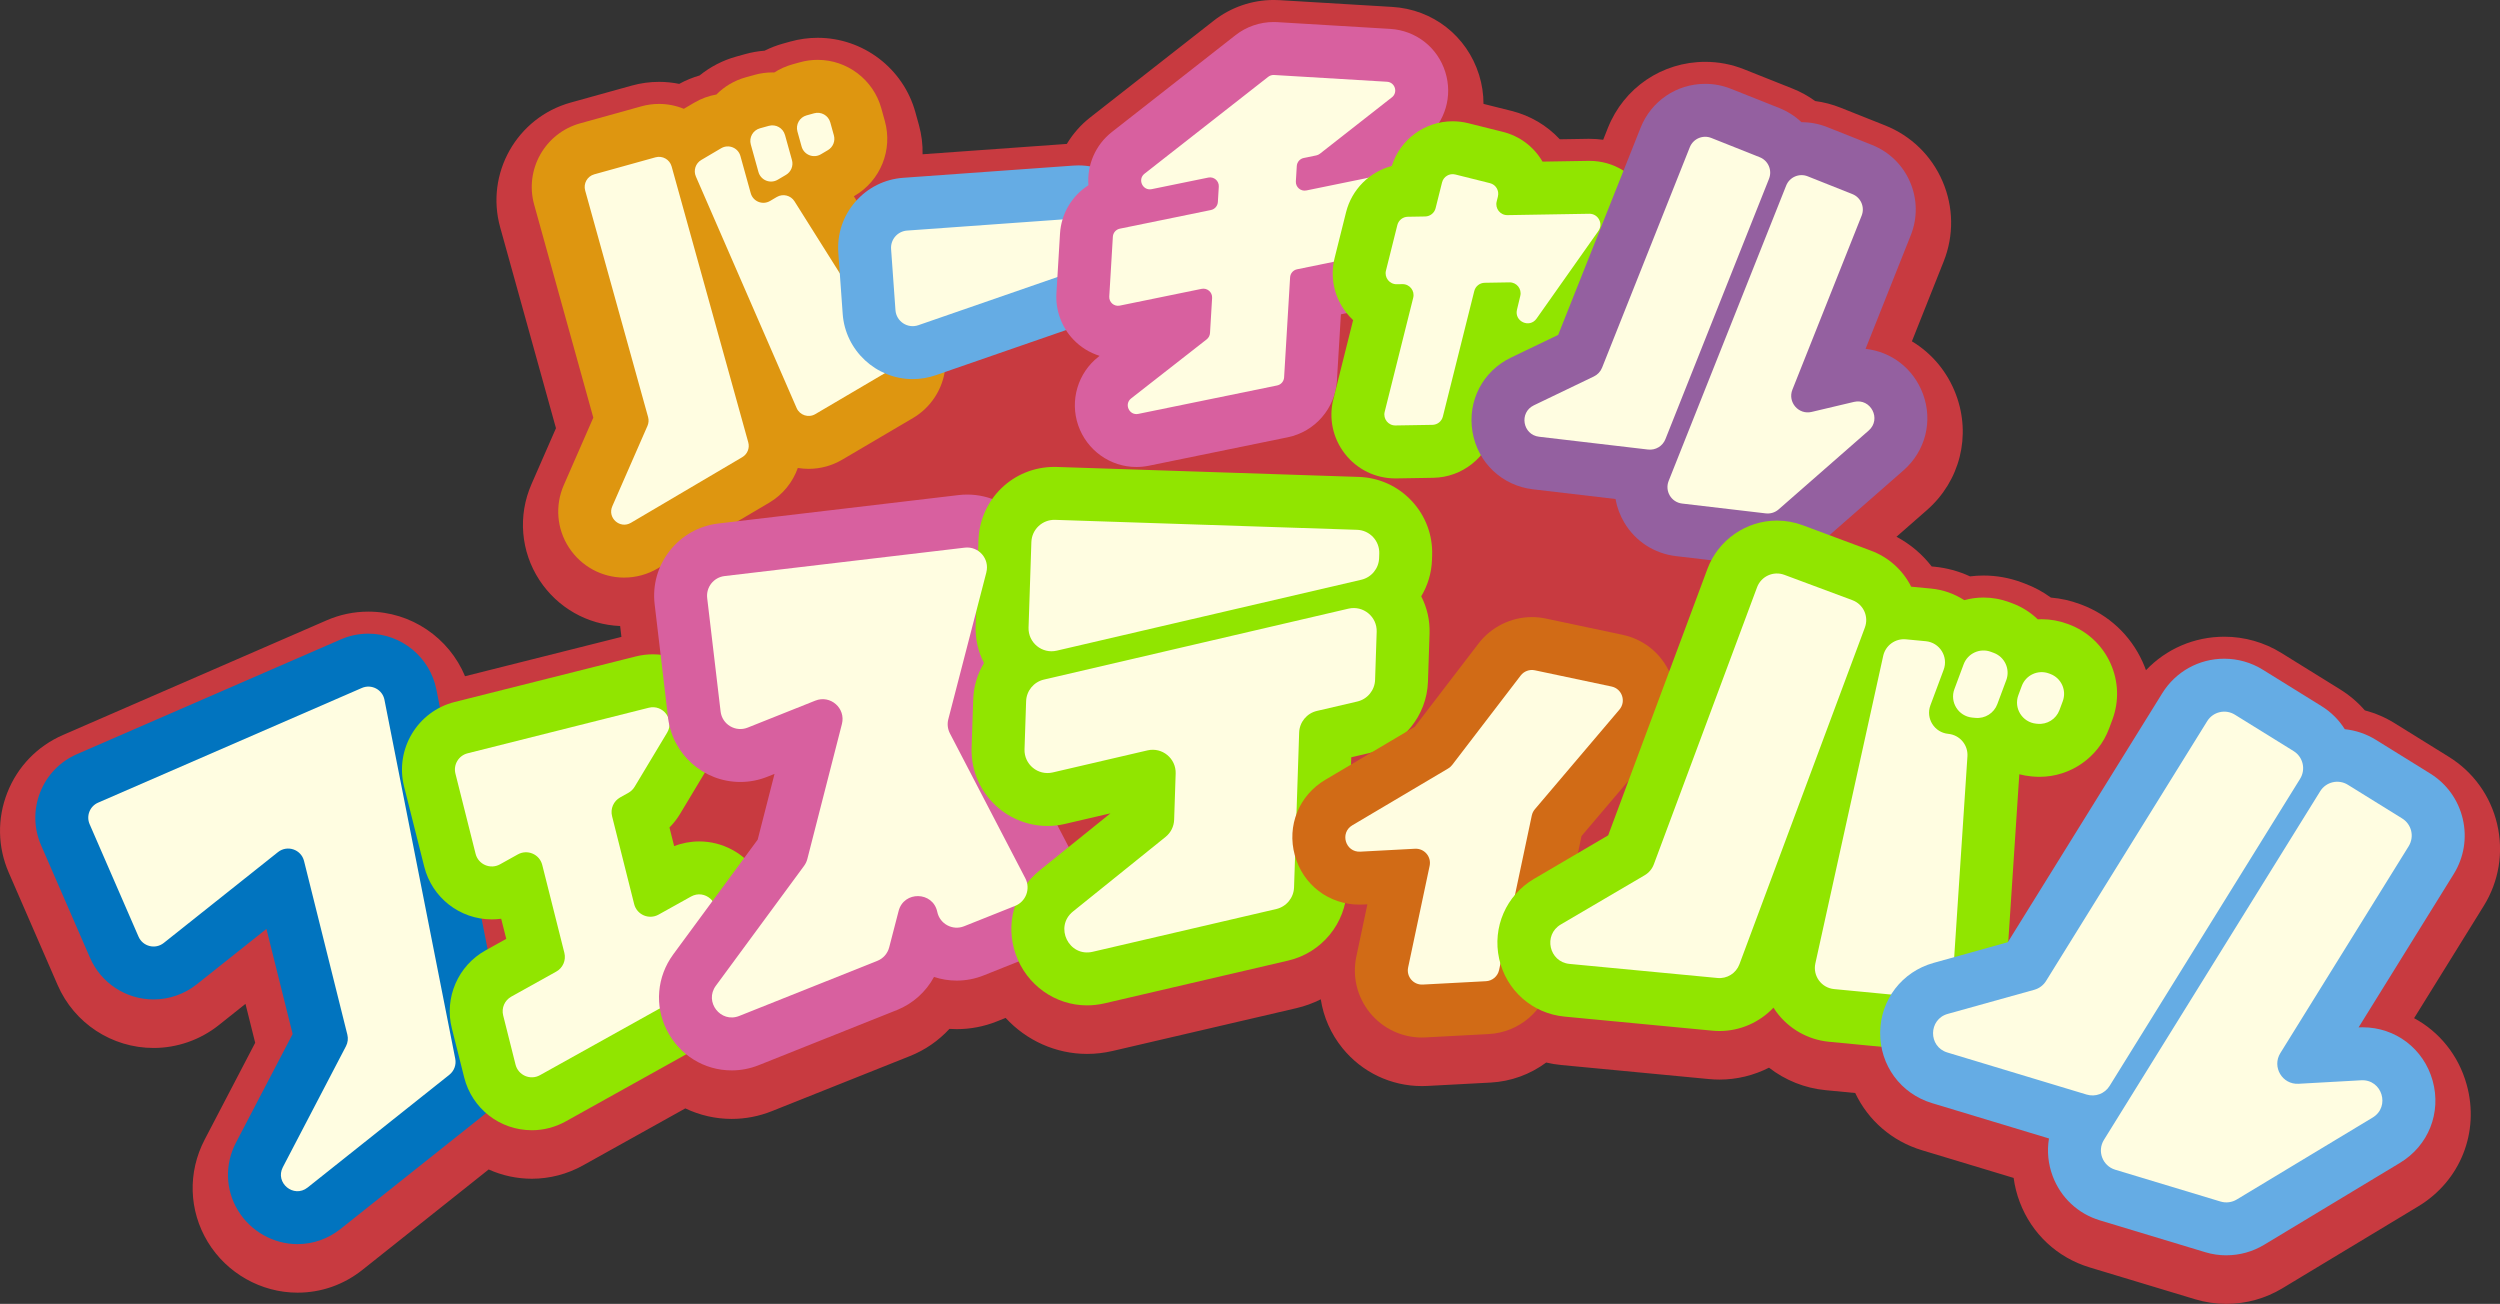 <?xml version="1.0" encoding="UTF-8"?>
<svg id="Layer_2" data-name="Layer 2" xmlns="http://www.w3.org/2000/svg" viewBox="0 0 1679.52 875.95">
  <rect x="0" y="0" width="1679.52" height="875.95" fill="#333333" stroke="none"/>
  <defs>
    <style>
      .cls-1 {
        fill: #65ace4;
      }

      .cls-2 {
        fill: #d16b16;
      }

      .cls-3 {
        fill: #9460a0;
      }

      .cls-4 {
        fill: #c83a40;
      }

      .cls-5 {
        fill: #0174bf;
      }

      .cls-6 {
        fill: #fffde1;
      }

      .cls-7 {
        fill: #de9610;
      }

      .cls-8 {
        fill: #91e500;
      }

      .cls-9 {
        fill: #d8609f;
      }
    </style>
  </defs>
  <g id="_レイヤー_1" data-name="レイヤー 1">
    <g>
      <path class="cls-4" d="M1495.7,875.95c-7.13,0-14.21-1.05-21.04-3.11l-70.77-21.38c-21.83-6.59-38.97-22.61-47.02-43.94-1.98-5.25-3.35-10.68-4.08-16.18l-61.67-18.63c-20.08-6.06-36.13-20.13-44.76-38.42l-19.86-1.9c-14-1.34-27.17-6.66-38.07-15.12-10.23,5.19-21.61,8-33.2,8-2.3,0-4.65-.11-6.96-.33l-99.45-9.46c-3.41-.32-6.77-.88-10.07-1.66-10.76,7.98-23.71,12.73-37.31,13.46l-42.46,2.26c-1.19.06-2.44.1-3.68.1-20.83,0-40.3-9.29-53.42-25.48-7.8-9.62-12.74-20.93-14.57-32.81-5.17,2.6-10.69,4.62-16.45,5.96l-123.35,28.73c-5.67,1.32-11.46,1.99-17.23,1.99-20.99,0-40.78-9.06-54.69-24.19l-5.95,2.38c-8.61,3.43-17.65,5.17-26.89,5.17-1.64,0-3.28-.06-4.91-.17-7.32,7.94-16.36,14.21-26.48,18.24l-92.78,37.01c-8.69,3.47-17.79,5.23-27.04,5.23-10.81,0-21.47-2.45-31.13-7.07l-68.83,38.34c-10.48,5.83-22.33,8.92-34.29,8.92-10.08,0-19.95-2.16-29-6.23l-84.74,67.4c-12.63,10.05-27.74,15.36-43.69,15.36-24.44,0-47.52-13.05-60.26-34.05-12.79-21.09-13.57-46.81-2.09-68.8l33.93-65.02-6.52-26.13-18.01,14.33c-12.38,9.85-27.91,15.28-43.72,15.28-28,0-53.3-16.58-64.46-42.25l-32.85-75.55c-7.48-17.21-7.82-36.31-.94-53.77,6.88-17.46,20.15-31.2,37.36-38.69l177.18-77.04c8.9-3.87,18.33-5.83,28.01-5.83,28.76,0,54.22,17.61,64.93,43.4l105.07-26.43-.86-7.3c-21.96-.89-42.08-12.28-54.23-30.85-12.58-19.24-14.58-43.34-5.33-64.47l16.44-37.58-37.49-134.98c-10.04-36.15,11.2-73.74,47.36-83.78l41.14-11.43c5.93-1.65,12.06-2.48,18.22-2.48,4.58,0,9.11.46,13.56,1.36,4.37-2.39,8.95-4.28,13.71-5.66,7.22-5.85,15.62-10.19,24.67-12.7l6.01-1.67c4.25-1.18,8.61-1.95,13-2.28,3.93-1.97,8.05-3.56,12.31-4.75l5.13-1.42c5.93-1.65,12.06-2.48,18.22-2.48,30.45,0,57.42,20.5,65.57,49.84l2.42,8.72c1.81,6.53,2.61,13.15,2.46,19.68l96.91-6.95c4.08-6.8,9.39-12.86,15.69-17.79l83.06-65.05c11.4-8.93,25.67-13.86,40.17-13.86,1.28,0,2.58.04,3.87.11l75.86,4.55c27.27,1.64,50.15,19.54,58.29,45.62,2,6.4,2.98,12.98,2.98,19.52l18.78,4.7c12.63,3.16,23.81,9.78,32.49,19.09l18.83-.31c.42,0,.77,0,1.12,0,3.09,0,6.16.21,9.19.63l3.17-7.98c10.73-26.96,36.4-44.37,65.41-44.37,8.94,0,17.7,1.68,26.02,4.99l32.52,12.94c5.48,2.18,10.61,5,15.32,8.42,5.79.75,11.44,2.22,16.9,4.4l30.01,11.94c17.47,6.95,31.19,20.29,38.63,37.56,7.44,17.27,7.7,36.4.75,53.88l-21.33,53.62c13.32,8.01,23.85,20.44,29.6,35.75,10.4,27.68,2.73,58.16-19.55,77.67l-20.42,17.88c9.24,4.91,17.29,11.7,23.65,19.95l1.71.16c8.35.8,16.52,3.01,24.06,6.51,3.02-.38,6.05-.57,9.09-.57,8.78,0,17.41,1.56,25.65,4.62l1.91.71c6.36,2.37,12.27,5.54,17.66,9.48,6.66.56,13.2,2.02,19.51,4.37l.82.3c18.41,6.86,33.04,20.47,41.2,38.33.87,1.91,1.66,3.84,2.36,5.79,13.57-14.29,32.4-22.5,52.66-22.5,13.55,0,26.81,3.78,38.33,10.93l39.48,24.49c6.27,3.89,11.81,8.6,16.55,14.06,7,1.84,13.74,4.73,19.89,8.54l36.52,22.65c16.52,10.24,28.06,26.31,32.49,45.23,4.43,18.92,1.23,38.44-9.01,54.95l-46.78,75.42c16.9,9.1,29.82,24.86,35.32,44.64,8.86,31.84-4.21,64.71-32.53,81.78l-91.31,55.06c-11.34,6.84-24.33,10.45-37.57,10.45Z"/>
      <g>
        <path class="cls-7" d="M419.39,388.04c-15.01,0-28.9-7.54-37.16-20.18-8.19-12.52-9.48-28.22-3.46-41.99l19.82-45.3-39.74-143.1c-6.54-23.56,7.3-48.06,30.86-54.6l41.14-11.43c3.87-1.08,7.87-1.62,11.87-1.62,5.85,0,11.5,1.16,16.69,3.28l7-4.13c4.61-2.72,9.67-4.57,14.9-5.49,5.37-5.45,12.1-9.43,19.68-11.53l6.01-1.67c3.87-1.08,7.87-1.62,11.88-1.62.44,0,.88,0,1.32.02,3.65-2.35,7.72-4.2,12.12-5.43l5.13-1.42c3.87-1.08,7.87-1.62,11.87-1.62,19.85,0,37.42,13.36,42.73,32.48l2.42,8.72c5.36,19.31-2.95,39.9-20.21,50.07l-.63.37,54.81,87.11c6.35,10.09,8.37,22.52,5.56,34.1-2.82,11.58-10.33,21.7-20.6,27.74l-47.65,28.04c-6.82,4.01-14.59,6.13-22.48,6.13-2.47,0-4.9-.2-7.29-.6-3.4,9.57-10.06,17.94-19.25,23.36l-74.81,44.1c-6.87,4.05-14.66,6.19-22.54,6.19Z"/>
        <path class="cls-6" d="M451.2,111.81l51.49,185.38c1.07,3.84-.58,7.91-4.01,9.93l-74.81,44.1c-7.35,4.33-15.95-3.29-12.53-11.1l23.64-54.02c.81-1.85.96-3.93.42-5.88l-42.29-152.27c-1.3-4.68,1.44-9.53,6.12-10.83l41.14-11.43c4.68-1.3,9.53,1.44,10.83,6.12ZM517.3,135.03l4.54-2.68c4.1-2.42,9.38-1.14,11.91,2.89l64.6,102.66c2.64,4.2,1.29,9.75-2.98,12.27l-47.65,28.04c-4.55,2.68-10.42.77-12.53-4.07l-67.69-155.57c-1.77-4.07-.23-8.83,3.6-11.09l13.38-7.89c4.98-2.94,11.4-.35,12.94,5.23l6.93,24.98c1.55,5.57,7.96,8.16,12.94,5.23ZM527.36,90.66l4.69,16.88c1.07,3.84-.58,7.91-4.01,9.93l-5.57,3.28c-4.98,2.94-11.4.35-12.94-5.22l-5.14-18.49c-1.3-4.68,1.44-9.53,6.12-10.83l6.01-1.67c4.68-1.3,9.53,1.44,10.83,6.12ZM557.79,82.21l2.42,8.72c1.07,3.84-.58,7.91-4.01,9.93l-4.74,2.8c-4.98,2.94-11.4.35-12.94-5.22l-2.8-10.09c-1.3-4.68,1.44-9.53,6.12-10.83l5.12-1.42c4.68-1.3,9.53,1.44,10.83,6.12Z"/>
      </g>
      <g>
        <path class="cls-1" d="M613.15,254.68c-24.61,0-45.26-19.23-47.02-43.79l-2.94-41.04c-.9-12.56,3.14-24.73,11.39-34.25,8.25-9.52,19.71-15.26,32.27-16.16l114.31-8.2c1.12-.08,2.26-.12,3.39-.12,24.61,0,45.27,19.23,47.02,43.79l.75,10.41c1.52,21.25-11.47,40.96-31.6,47.93l-112.11,38.83c-4.99,1.73-10.19,2.6-15.44,2.6Z"/>
        <path class="cls-6" d="M736.1,157.44l.75,10.41c.38,5.24-2.81,10.07-7.78,11.79l-112.12,38.83c-7.21,2.5-14.82-2.52-15.37-10.13l-2.94-41.04c-.46-6.39,4.35-11.94,10.74-12.4l114.31-8.2c6.39-.46,11.94,4.35,12.4,10.74Z"/>
      </g>
      <g>
        <path class="cls-9" d="M763.44,313.73c-17.61,0-33.32-11.25-39.09-27.99-5.75-16.69-.26-35.23,13.67-46.11l.71-.55c-6.73-2.11-12.9-5.92-17.81-11.14-7.8-8.28-11.88-19.53-11.2-30.89l2.41-40.16c.81-13.51,8.14-25.45,19.08-32.45-1.04-13.58,4.7-27.1,15.78-35.78l83.06-65.05c7.25-5.68,16.33-8.81,25.55-8.81.82,0,1.65.02,2.47.07l75.83,4.54c17.35,1.04,31.9,12.43,37.08,29.02,5.04,16.14-.03,33.27-12.89,44.06,3.61,3.3,6.68,7.27,9,11.8,7.12,13.89,5.88,30.39-3.24,43.08l-33.45,46.52c-6.11,8.49-15.11,14.32-25.35,16.41l-4.22.86-2.67,44.49c-1.12,18.69-14.71,34.36-33.05,38.12l-93.26,19.1c-2.77.57-5.6.86-8.41.86Z"/>
        <path class="cls-6" d="M935.05,65.41l-48.33,37.87c-.72.56-1.56.95-2.45,1.13l-8.39,1.72c-2.61.53-4.53,2.75-4.69,5.41l-.62,10.29c-.23,3.86,3.26,6.89,7.05,6.12l51.4-10.52c5.25-1.07,9.08,4.85,5.96,9.2l-33.45,46.52c-.86,1.2-2.15,2.03-3.6,2.33l-26.54,5.43c-2.61.53-4.53,2.75-4.69,5.41l-4.03,67.22c-.16,2.66-2.08,4.88-4.69,5.41l-93.26,19.1c-6.09,1.25-9.7-6.57-4.8-10.4l50.73-39.66c1.33-1.04,2.15-2.6,2.25-4.28l1.41-23.54c.23-3.86-3.26-6.89-7.05-6.12l-54.99,11.26c-3.79.78-7.29-2.25-7.05-6.12l2.41-40.16c.16-2.66,2.08-4.88,4.69-5.41l61.17-12.52c2.61-.53,4.53-2.75,4.69-5.41l.62-10.28c.23-3.86-3.26-6.89-7.05-6.12l-38.02,7.78c-6.09,1.25-9.7-6.57-4.81-10.4l83.06-65.05c1.13-.89,2.55-1.33,3.98-1.24l75.83,4.54c5.41.32,7.54,7.16,3.28,10.5Z"/>
      </g>
      <g>
        <path class="cls-8" d="M937.37,321.4c-13.3,0-25.63-6.01-33.81-16.5-8.19-10.49-11.03-23.9-7.8-36.81l13.27-53.03c-1.65-1.54-3.19-3.22-4.6-5.03-8.19-10.49-11.03-23.9-7.8-36.81l7.66-30.63c3.86-15.41,15.85-27.16,30.72-31.08,5.58-17.8,22.06-30.03,40.92-30.03,3.51,0,7.01.43,10.42,1.28l23.28,5.82c11.12,2.78,20.49,9.72,26.38,19.55.09.15.18.3.26.45l30.83-.51c.24,0,.49,0,.72,0,16.08,0,30.67,8.87,38.08,23.16,7.4,14.28,6.24,31.32-3.03,44.47l-41.54,58.88c-8.04,11.4-21.1,18.2-34.93,18.2-4.47,0-8.9-.71-13.11-2.06l-9.46,37.79c-4.7,18.8-21.52,32.16-40.9,32.48l-24.83.41c-.24,0-.48,0-.72,0Z"/>
        <path class="cls-6" d="M1006.33,131.98l-.86,3.42c-1.17,4.69,2.42,9.21,7.25,9.13l54.96-.92c6.01-.1,9.59,6.67,6.12,11.58l-41.54,58.87c-4.66,6.61-15.03,1.93-13.15-5.94l2.24-9.37c1.12-4.67-2.47-9.13-7.27-9.05l-16.66.28c-3.32.06-6.2,2.34-7,5.56l-21.1,84.32c-.81,3.22-3.68,5.51-7,5.56l-24.84.41c-4.83.08-8.42-4.44-7.25-9.13l19.18-76.68c1.17-4.69-2.42-9.21-7.25-9.13l-3.82.06c-4.83.08-8.42-4.44-7.25-9.13l7.66-30.63c.81-3.22,3.68-5.51,7-5.56l11.7-.2c3.32-.06,6.2-2.34,7-5.56l4.33-17.3c.98-3.94,4.97-6.33,8.91-5.34l23.28,5.82c3.94.98,6.33,4.97,5.34,8.91Z"/>
      </g>
      <g>
        <path class="cls-3" d="M1187.56,380.52c-1.81,0-3.64-.11-5.44-.32l-56.21-6.6c-14.53-1.71-27.17-9.89-34.66-22.46-2.98-4.99-4.96-10.37-5.93-15.9l-55.49-6.52c-20.83-2.45-37.15-17.99-40.61-38.68-3.46-20.69,6.92-40.69,25.82-49.78l31.75-15.27,55.39-139.22c7.12-17.88,24.15-29.44,43.39-29.44,5.93,0,11.74,1.11,17.26,3.31l32.52,12.94c5.69,2.26,10.69,5.53,14.87,9.51h.08c5.93,0,11.74,1.11,17.26,3.31l30.01,11.94c11.59,4.61,20.69,13.46,25.62,24.92,4.93,11.46,5.11,24.15.5,35.74l-30.39,76.38c17.38,1.86,32.17,13.26,38.49,30.09,6.9,18.34,1.8,38.56-12.98,51.5l-60.51,52.98c-8.52,7.46-19.44,11.56-30.76,11.56Z"/>
        <path class="cls-6" d="M1188.45,120.1l-69.62,174.96c-1.86,4.69-6.64,7.53-11.65,6.95l-73.2-8.6c-11.08-1.3-13.58-16.27-3.53-21.11l40.33-19.39c2.52-1.21,4.49-3.33,5.52-5.92l58.92-148.07c2.28-5.72,8.75-8.51,14.47-6.23l32.52,12.94c5.72,2.27,8.51,8.75,6.23,14.47ZM1250.67,144.86l-46.52,116.91c-3.33,8.38,4.15,17.04,12.92,14.96l28.43-6.73c11.31-2.68,18.65,11.57,9.91,19.23l-60.51,52.98c-2.37,2.08-5.51,3.05-8.64,2.68l-56.2-6.6c-7.28-.85-11.76-8.38-9.05-15.19l78.95-198.42c2.28-5.72,8.75-8.51,14.47-6.23l30.01,11.94c5.72,2.28,8.51,8.75,6.23,14.47Z"/>
      </g>
      <g>
        <path class="cls-5" d="M199.85,835.82c-16.2,0-31.52-8.67-39.99-22.63-8.45-13.94-8.95-30.97-1.35-45.55l38.09-72.99-17.61-70.6-46.85,37.26c-8.21,6.53-18.49,10.12-28.96,10.12-18.56,0-35.33-10.99-42.72-28l-32.85-75.55c-4.96-11.4-5.18-24.06-.62-35.63s13.35-20.68,24.76-25.64l177.18-77.04c5.9-2.57,12.15-3.87,18.56-3.87,22.18,0,41.39,15.8,45.69,37.56l47.56,241.13c3.38,17.15-3.01,34.57-16.69,45.45l-95.26,75.77c-8.39,6.67-18.4,10.2-28.93,10.2Z"/>
        <path class="cls-6" d="M258.28,470.15l47.56,241.13c.8,4.04-.73,8.18-3.95,10.75l-95.25,75.77c-9.31,7.4-22.11-3.17-16.61-13.71l42.4-81.25c1.25-2.39,1.57-5.15.92-7.76l-29.1-116.66c-1.94-7.77-11.26-10.94-17.53-5.95l-76.71,61.01c-5.66,4.51-14.06,2.41-16.95-4.23l-32.85-75.55c-2.42-5.58.13-12.06,5.71-14.48l177.18-77.04c6.44-2.8,13.83,1.07,15.19,7.96Z"/>
      </g>
      <g>
        <path class="cls-8" d="M357.27,759.29c-21.5,0-40.17-14.56-45.41-35.4l-8.32-33.09c-5.16-20.51,4.14-42.02,22.61-52.31l13.95-7.77-3.4-13.5c-2.08.28-4.17.43-6.28.43-21.49,0-40.17-14.56-45.41-35.4l-13.54-53.84c-6.29-25.03,8.95-50.52,33.98-56.81l121.67-30.6c3.78-.95,7.66-1.43,11.52-1.43,16.77,0,32.35,9.12,40.66,23.81,8.28,14.63,8.03,32.68-.64,47.12l-21.86,36.39c-1.98,3.29-4.35,6.32-7.05,9.02l3.15,12.52c5.38-2.08,11.1-3.16,16.83-3.16,15.52,0,30.02,7.73,38.79,20.67,8.68,12.81,10.43,29.09,4.66,43.54l-19.35,48.5c-3.97,9.96-11.33,18.33-20.71,23.55l-93.09,51.85c-6.96,3.87-14.83,5.92-22.76,5.92Z"/>
        <path class="cls-6" d="M448.19,492.19l-21.86,36.39c-1.01,1.69-2.45,3.08-4.17,4.04l-5.54,3.09c-4.45,2.48-6.68,7.64-5.44,12.58l14.85,59.07c1.8,7.18,9.93,10.69,16.39,7.09l21.82-12.15c9.25-5.15,19.85,4.17,15.93,14l-19.35,48.5c-.96,2.4-2.72,4.4-4.98,5.66l-93.1,51.86c-6.46,3.6-14.58.09-16.39-7.09l-8.32-33.09c-1.24-4.94.99-10.1,5.44-12.58l30.24-16.84c4.45-2.48,6.68-7.64,5.44-12.58l-14.86-59.06c-1.8-7.18-9.92-10.69-16.39-7.09l-12,6.68c-6.46,3.6-14.58.09-16.39-7.09l-13.54-53.84c-1.52-6.03,2.14-12.14,8.17-13.66l121.67-30.6c9.73-2.45,17.56,8.1,12.39,16.71Z"/>
      </g>
      <g>
        <g>
          <path class="cls-9" d="M491.52,719.1c-18.44,0-35.13-10.34-43.54-26.98-8.34-16.48-6.68-36,4.31-50.95l56.73-77.1,11.31-44.16-4.85,1.93c-5.8,2.32-11.9,3.49-18.12,3.49-24.77,0-45.64-18.55-48.55-43.16l-9.01-76.18c-1.53-12.97,2.07-25.76,10.16-36.02,8.09-10.26,19.68-16.75,32.65-18.28l161.37-19.09c1.92-.23,3.87-.34,5.79-.34,15.21,0,29.29,6.92,38.63,18.98,9.32,12.05,12.48,27.42,8.66,42.18l-23.43,90.43,46.73,89.78c6.37,12.23,7.27,26.67,2.46,39.6s-14.91,23.28-27.72,28.39l-34.27,13.67c-5.8,2.31-11.89,3.49-18.11,3.49-5.28,0-10.42-.86-15.24-2.46-5.4,9.99-14.2,17.95-24.92,22.23l-92.78,37.02c-5.88,2.35-12.03,3.54-18.26,3.54h0Z"/>
          <path class="cls-8" d="M730.27,675.42c-21.41,0-40.65-13.74-47.86-34.18-7.27-20.62-.93-42.83,16.14-56.59l47.48-38.25-30.74,7.16c-3.81.89-7.71,1.34-11.6,1.34-13.71,0-27.07-5.67-36.64-15.56-9.69-10.01-14.77-23.2-14.31-37.14l1.07-32.28c.29-8.87,2.88-17.25,7.22-24.5-3.94-7.63-5.88-16.18-5.59-25.03l1.89-57.39c.91-27.66,23.3-49.32,50.97-49.32.56,0,1.12,0,1.69.03l202.84,6.69c13.62.45,26.24,6.17,35.55,16.12,9.31,9.95,14.19,22.92,13.74,36.54l-.1,3.04c-.29,8.87-2.88,17.25-7.23,24.51,3.94,7.63,5.88,16.18,5.59,25.03l-1.06,32.29c-.76,23.03-16.96,42.77-39.41,47.99l-12.12,2.82-2.92,88.59c-.76,23.03-16.97,42.77-39.41,47.99l-123.36,28.73c-3.91.91-7.9,1.37-11.85,1.37Z"/>
          <path class="cls-6" d="M662.65,384.51l-25.57,98.69c-.83,3.19-.44,6.58,1.08,9.5l50.67,97.35c3.65,7,.44,15.62-6.89,18.55l-34.27,13.67c-7.7,3.07-16.3-1.55-18-9.66h0c-2.89-13.8-22.43-14.26-25.97-.61l-6.34,24.47c-1.07,4.11-4.02,7.47-7.97,9.04l-92.79,37.02c-12.46,4.97-23.64-9.49-15.69-20.29l59.29-80.57c1.01-1.38,1.75-2.94,2.18-4.6l23.23-90.69c2.71-10.57-7.73-19.74-17.86-15.7l-45.45,18.13c-8.15,3.25-17.16-2.11-18.19-10.82l-9.01-76.18c-.87-7.32,4.36-13.95,11.68-14.81l161.37-19.09c9.32-1.1,16.83,7.51,14.48,16.59Z"/>
        </g>
        <path class="cls-6" d="M911.86,471.28l-27.14,6.32c-6.81,1.59-11.71,7.55-11.94,14.54l-3.43,104.01c-.23,6.99-5.13,12.95-11.94,14.54l-123.36,28.73c-15.99,3.72-25.98-16.77-13.2-27.08l62.2-50.11c3.5-2.82,5.6-7.03,5.75-11.52l1.02-31.04c.33-10.15-9.05-17.86-18.94-15.56l-63.66,14.82c-9.89,2.3-19.28-5.4-18.94-15.56l1.07-32.28c.23-6.99,5.13-12.95,11.94-14.54l204.63-47.66c9.89-2.3,19.28,5.4,18.94,15.56l-1.07,32.29c-.23,6.99-5.13,12.95-11.94,14.54ZM926.6,371.88l-.1,3.05c-.23,6.99-5.13,12.95-11.94,14.54l-204.63,47.65c-9.89,2.3-19.28-5.4-18.94-15.56l1.9-57.39c.28-8.53,7.42-15.21,15.95-14.93l202.84,6.69c8.53.28,15.21,7.42,14.93,15.95Z"/>
      </g>
      <g>
        <path class="cls-2" d="M955.29,697.02c-13.65,0-26.41-6.09-35.01-16.7-8.6-10.61-11.91-24.36-9.08-37.72l7.43-35.08-2.89.15c-.83.05-1.66.07-2.47.07h0c-20.53,0-37.97-13.33-43.41-33.18-5.44-19.83,2.8-40.2,20.5-50.69l60.07-35.59,42.92-56.04c8.47-11.06,21.85-17.67,35.79-17.67,3.13,0,6.27.33,9.33.98l51.53,10.9c15.69,3.32,28.14,14.36,33.33,29.53,5.18,15.17,2.08,31.53-8.29,43.75l-52.55,61.92-20.61,97.36c-4.21,19.93-21.36,34.6-41.71,35.68l-42.46,2.26c-.81.04-1.62.06-2.42.06Z"/>
        <path class="cls-6" d="M1087.94,476.72l-56.81,66.94c-1.02,1.21-1.73,2.65-2.06,4.19l-21.97,103.79c-.89,4.22-4.51,7.31-8.81,7.54l-42.47,2.26c-6.26.33-11.13-5.36-9.83-11.49l14.45-68.27c1.3-6.13-3.57-11.82-9.83-11.49l-36.76,1.96c-9.95.53-13.93-12.63-5.36-17.71l64.4-38.16c1.05-.62,1.97-1.44,2.71-2.4l45.99-60.04c2.23-2.92,5.94-4.29,9.54-3.53l51.53,10.9c7.06,1.49,9.96,9.99,5.29,15.49Z"/>
      </g>
      <g>
        <path class="cls-8" d="M1297.7,706.25c-1.59,0-3.19-.08-4.77-.23l-64.18-6.15c-14.19-1.36-27.13-8.75-35.52-20.27-.63-.86-1.23-1.74-1.79-2.64-9.25,9.78-22.3,15.68-36.22,15.68-1.57,0-3.16-.08-4.73-.22l-99.43-9.46c-21.58-2.05-39.23-17.65-43.91-38.81-4.69-21.16,4.72-42.75,23.41-53.72l49.83-29.25,66.69-179.02c7.22-19.39,25.98-32.42,46.67-32.42,5.95,0,11.8,1.06,17.38,3.14l45.74,17.04c11.86,4.42,21.41,12.98,27.08,24.23l13.19,1.25c8.17.78,15.81,3.47,22.44,7.78,4.17-1.13,8.52-1.74,12.96-1.74,5.95,0,11.79,1.06,17.38,3.14l1.92.71c6.6,2.46,12.37,6.18,17.15,10.78.87-.05,1.75-.07,2.63-.07,5.95,0,11.8,1.06,17.38,3.14l.82.3c12.47,4.65,22.39,13.87,27.92,25.97,5.53,12.1,6.02,25.63,1.37,38.1l-2.22,5.95c-7.23,19.39-25.98,32.42-46.67,32.42-1.57,0-3.15-.08-4.72-.22l-.95-.09c-2.72-.26-5.38-.73-7.96-1.41l-9.2,139.57c-1.72,26.09-23.54,46.53-49.68,46.53Z"/>
        <path class="cls-6" d="M1252.85,421.56l-84.29,226.25c-2.25,6.04-8.28,9.82-14.7,9.21l-99.44-9.46c-13.76-1.31-17.79-19.48-5.87-26.48l56.37-33.09c2.83-1.66,5-4.24,6.14-7.32l69.34-186.12c2.75-7.38,10.95-11.13,18.33-8.38l45.74,17.04c7.38,2.75,11.13,10.95,8.38,18.33ZM1308.87,493.01h0c7.68.73,13.38,7.43,12.87,15.12l-9.84,149.24c-.53,8.02-7.58,14.02-15.58,13.25l-64.18-6.15c-8.52-.82-14.4-8.9-12.56-17.26l45.57-206.59c1.55-7.03,8.1-11.8,15.27-11.12l13.35,1.27c9.33.89,15.28,10.38,12,19.17l-8.91,23.89c-3.27,8.78,2.67,18.28,12,19.17ZM1347.82,456.94l-6.01,16.13c-2.25,6.04-8.28,9.82-14.7,9.21l-2.12-.2c-9.33-.89-15.28-10.38-12-19.16l6.2-16.64c2.75-7.37,10.95-11.13,18.33-8.38l1.93.72c7.38,2.75,11.13,10.95,8.38,18.33ZM1385.78,471.09l-2.22,5.96c-2.25,6.04-8.28,9.82-14.7,9.21l-.9-.09c-9.33-.89-15.28-10.38-12.01-19.16l2.3-6.18c2.75-7.38,10.95-11.13,18.33-8.38l.82.31c7.38,2.75,11.13,10.95,8.38,18.33Z"/>
      </g>
      <g>
        <path class="cls-1" d="M1495.7,843.34c-4.81,0-9.58-.7-14.18-2.1l-70.77-21.38c-14.71-4.45-26.27-15.24-31.7-29.63-3.12-8.27-3.94-17-2.53-25.4l-78.54-23.73c-21.09-6.37-35.1-25.45-34.87-47.49.24-22.03,14.66-40.81,35.89-46.73l49.88-13.9,103.74-167.25c9.01-14.53,24.6-23.2,41.7-23.2,9.13,0,18.07,2.55,25.84,7.37l39.48,24.49c6.53,4.05,11.77,9.39,15.61,15.49,7.37.76,14.48,3.18,20.83,7.11l36.52,22.65c11.13,6.9,18.92,17.74,21.91,30.49,2.99,12.76.83,25.92-6.07,37.05l-63.91,103.03c.87-.05,1.74-.07,2.6-.07,22.23,0,41.18,14.44,47.16,35.93,5.97,21.47-2.84,43.62-21.93,55.14l-91.31,55.06c-7.65,4.61-16.41,7.05-25.33,7.05Z"/>
        <path class="cls-6" d="M1545.24,523.2l-128,206.34c-3.22,5.19-9.53,7.57-15.38,5.81l-93.62-28.28c-12.94-3.91-12.74-22.3.28-25.93l58.17-16.21c3.26-.91,6.06-3.01,7.85-5.89l108.27-174.56c3.93-6.34,12.25-8.29,18.59-4.36l39.48,24.48c6.34,3.93,8.29,12.25,4.36,18.59ZM1618.2,568.45l-86.25,139.04c-5.76,9.28,1.32,21.21,12.23,20.6l42.06-2.35c14.06-.79,19.78,17.77,7.73,25.04l-91.31,55.06c-3.27,1.97-7.22,2.47-10.88,1.36l-70.77-21.38c-8.5-2.57-12.25-12.5-7.57-20.04l145.28-234.21c3.93-6.34,12.25-8.29,18.59-4.36l36.52,22.65c6.34,3.93,8.29,12.25,4.36,18.59Z"/>
      </g>
    </g>
  </g>
</svg>